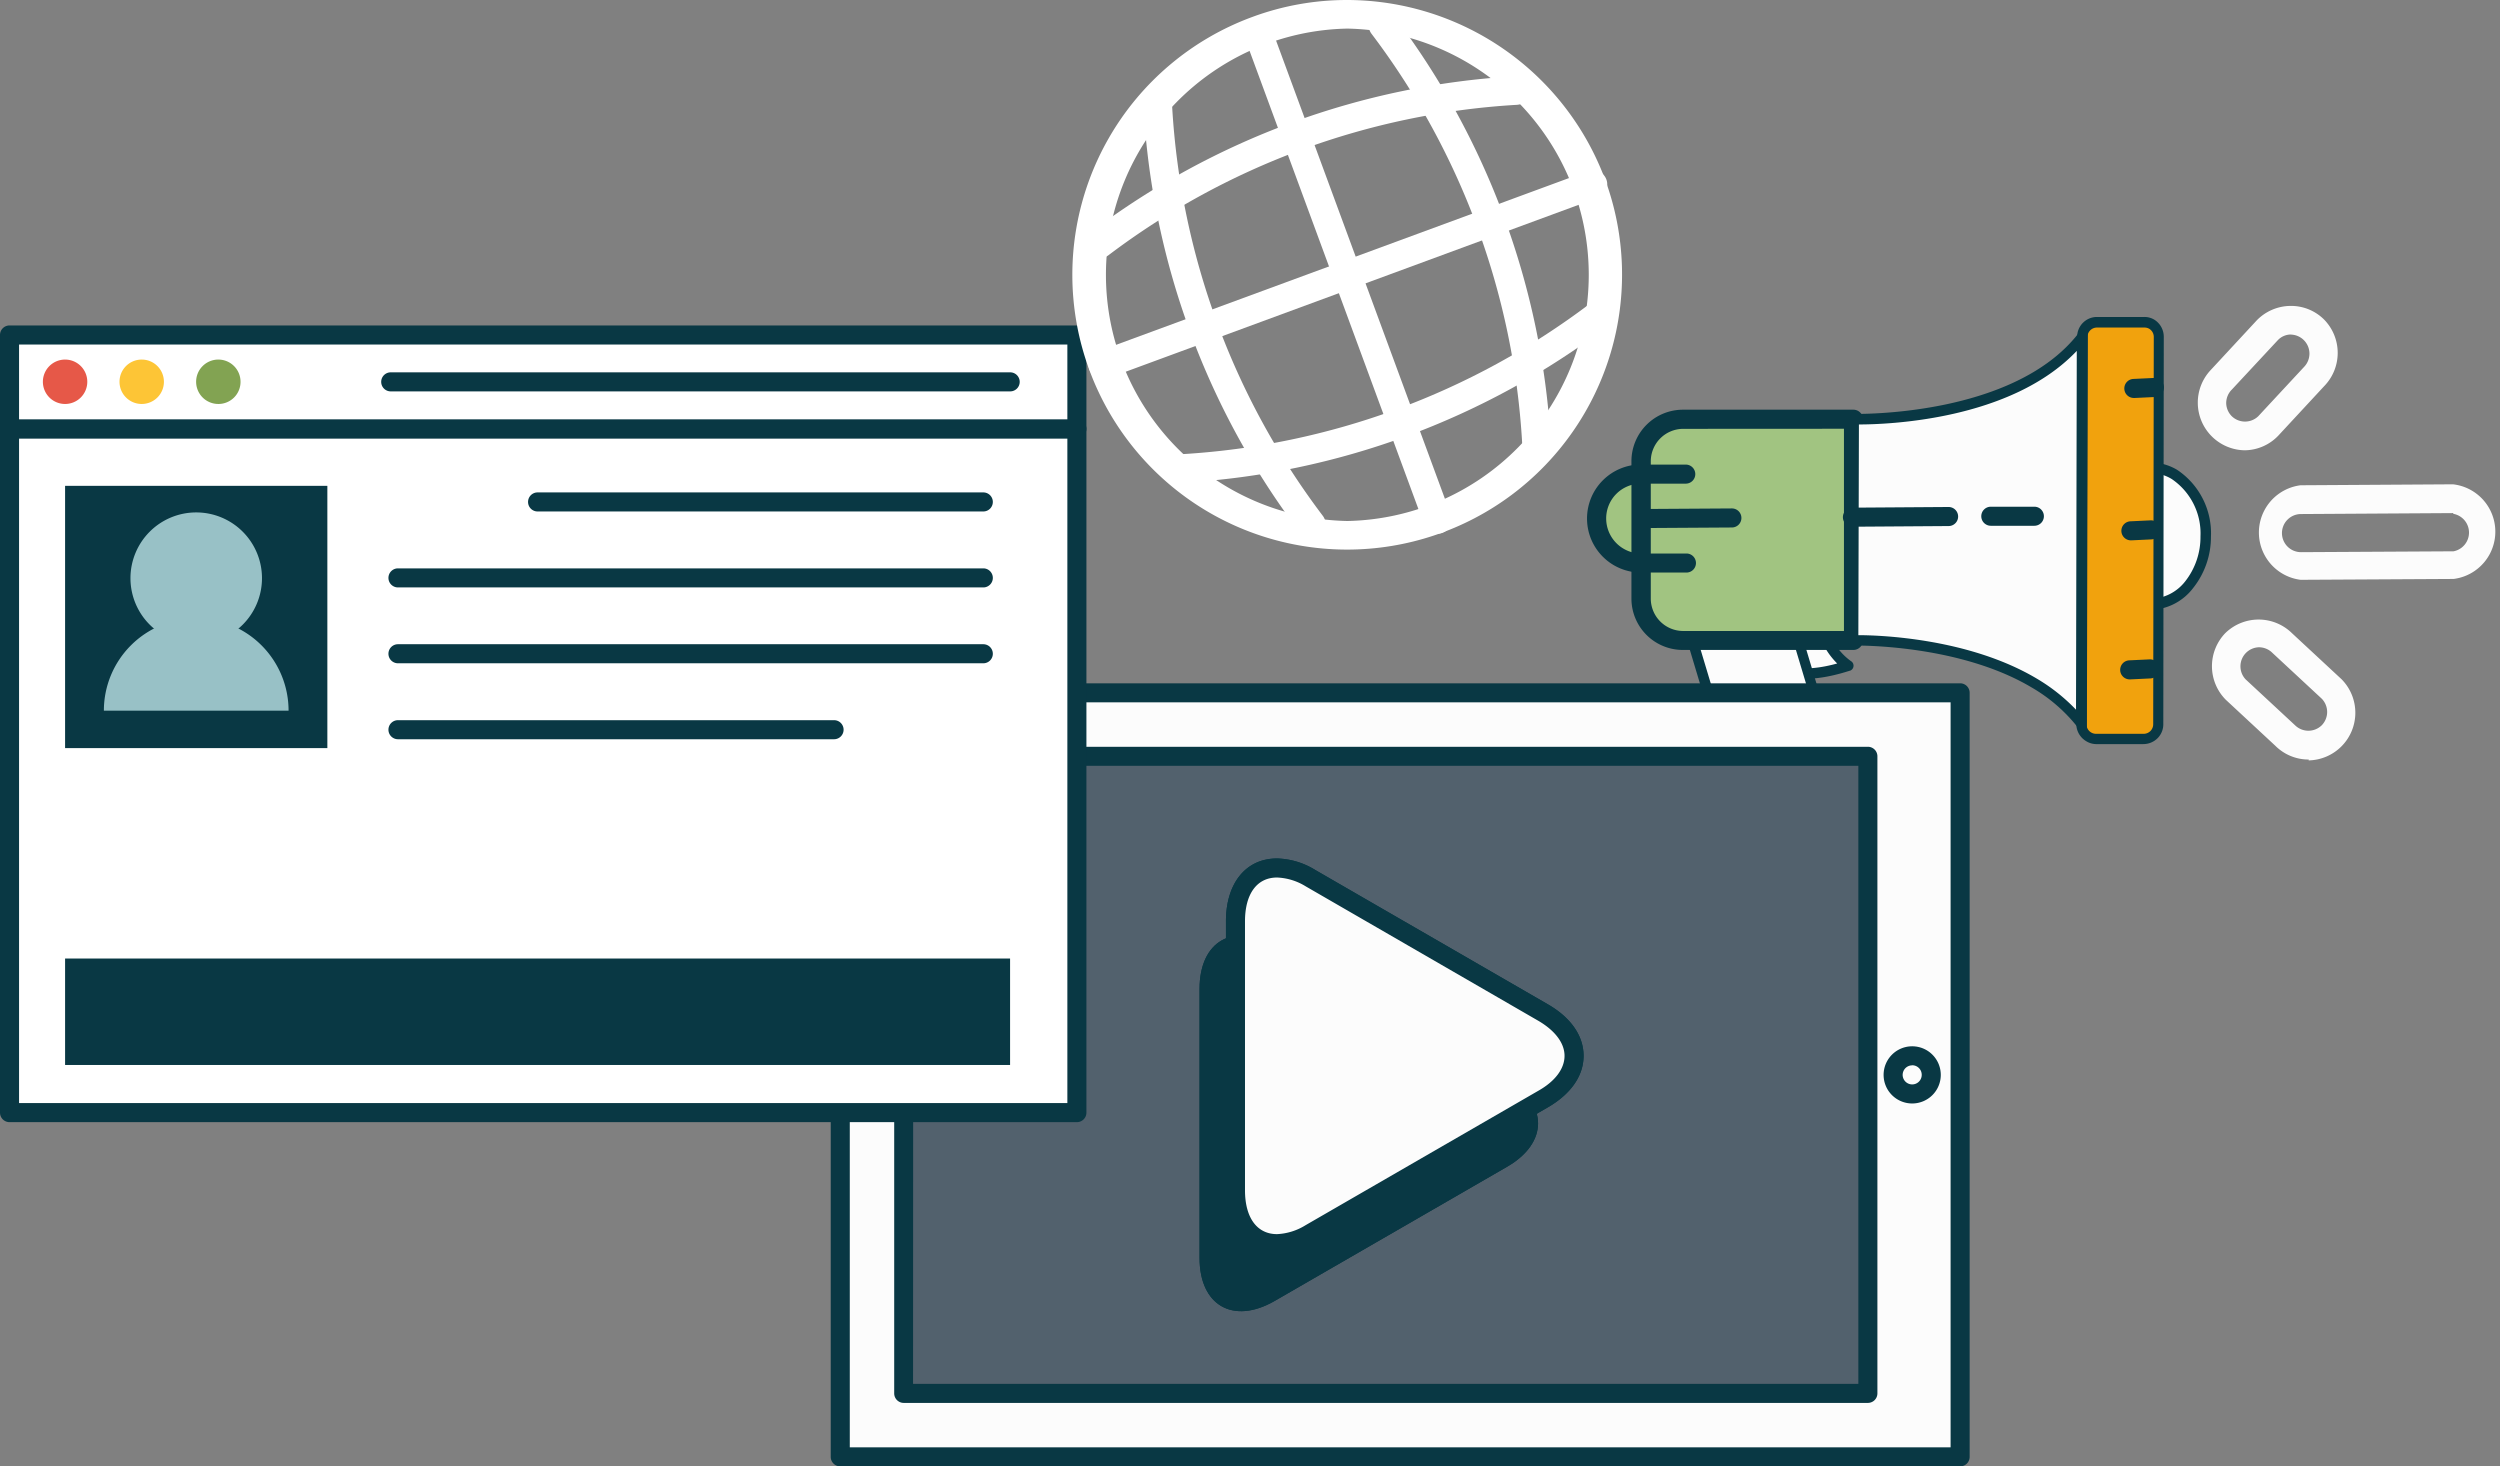 <svg xmlns="http://www.w3.org/2000/svg" viewBox="0 0 262.33 153.87"><rect x="0" y="0" width="262.33" height="153.87" fill="#808080" stroke="none"/><defs><style>.cls-1{fill:#a1c481;}.cls-2{fill:#093844;}.cls-3{fill:#fcfcfc;}.cls-4{fill:#f1a20d;}.cls-5{fill:#52616d;}.cls-6{fill:#fff;}.cls-7{fill:#e65848;}.cls-8{fill:#82a352;}.cls-9{fill:#fdc536;}.cls-10{fill:#98c1c6;}</style></defs><title>Marketing</title><g id="Layer_2" data-name="Layer 2"><g id="Layer_1-2" data-name="Layer 1"><path class="cls-1" d="M176.87,54.38a4.67,4.67,0,1,0-4.64,4.7A4.66,4.66,0,0,0,176.87,54.38Z"/><path class="cls-2" d="M172.2,60.08a5.67,5.67,0,1,1,5.67-5.71,5.68,5.68,0,0,1-5.67,5.71Zm0-9.33a3.65,3.65,0,0,0-3.66,3.69,3.68,3.68,0,0,0,3.66,3.64v1l0-1a3.67,3.67,0,0,0,0-7.33Z"/><path class="cls-3" d="M231.45,56.3c0-3.95-2.54-7.18-5.73-7.2s-5.8,3.16-5.83,7.11,2.54,7.18,5.73,7.2S231.42,60.25,231.45,56.3Z"/><path class="cls-2" d="M222.89,63.19h0a8,8,0,0,1-3.55-7c0-4.25,2.9-7.68,6.39-7.66a5.43,5.43,0,0,1,2.72.77,8,8,0,0,1,3.55,7,8.62,8.62,0,0,1-1.86,5.39A5.8,5.8,0,0,1,225.61,64,5.43,5.43,0,0,1,222.89,63.19Zm5-12.92a4.16,4.16,0,0,0-2.17-.62c-2.89,0-5.26,2.92-5.28,6.57a6.89,6.89,0,0,0,3,6,4.16,4.16,0,0,0,2.17.62A4.73,4.73,0,0,0,229.3,61a7.51,7.51,0,0,0,1.6-4.71A6.89,6.89,0,0,0,227.89,50.27Z"/><path class="cls-3" d="M191.16,65.45A6.78,6.78,0,0,0,194,69.82s-5.21,1.94-7.16,0C186.79,69.8,183.65,60.33,191.16,65.45Z"/><path class="cls-2" d="M187,70.65a3,3,0,0,1-.59-.46.46.46,0,0,1-.13-.21c-.16-.49-1.53-4.82.17-6.19.87-.7,2.2-.5,4.08.61.3.17.61.38.94.6a.58.58,0,0,1,.24.37,6.25,6.25,0,0,0,2.51,4,.56.56,0,0,1-.07,1C193.94,70.4,189.4,72.07,187,70.65Zm.27-1.15a3.06,3.06,0,0,0,.29.21c1.29.76,3.69.34,5.22-.09a7.71,7.71,0,0,1-2.11-3.84l-.7-.44c-1.37-.81-2.38-1.06-2.83-.7C186.35,65.27,186.73,67.82,187.26,69.5Z"/><path class="cls-3" d="M190.75,74.08a2.13,2.13,0,0,1-1.43,2.66l-6.09,1.82a2.14,2.14,0,0,1-2.66-1.42l-4.69-15.63a2.14,2.14,0,0,1,1.43-2.65l6.1-1.83a2.12,2.12,0,0,1,2.65,1.43Z"/><path class="cls-2" d="M181.25,78.83a2.64,2.64,0,0,1-1.2-1.54l-4.69-15.62a2.68,2.68,0,0,1,.21-2,2.64,2.64,0,0,1,1.59-1.3l6.09-1.83a2.68,2.68,0,0,1,3.34,1.8l4.69,15.63a2.69,2.69,0,0,1-1.8,3.33l-6.1,1.83A2.69,2.69,0,0,1,181.25,78.83Zm3.58-21.12a1.55,1.55,0,0,0-1.26-.16l-6.1,1.83a1.58,1.58,0,0,0-1.06,2L181.1,77a1.62,1.62,0,0,0,2,1.06l6.09-1.83a1.58,1.58,0,0,0,1.07-2l-4.69-15.63A1.55,1.55,0,0,0,184.83,57.71Z"/><path class="cls-1" d="M194.51,44l-17.87,0a4.4,4.4,0,0,0-4.42,4.4l0,14.39a4.4,4.4,0,0,0,4.4,4.42l17.87,0Z"/><path class="cls-2" d="M194.46,68.2h0l-17.87,0a5.39,5.39,0,0,1-5.4-5.42l0-14.39a5.41,5.41,0,0,1,5.41-5.4l17.88,0a1,1,0,0,1,1,1l0,23.21a1,1,0,0,1-1,1ZM176.64,45a3.41,3.41,0,0,0-3.42,3.4l0,14.39a3.4,3.4,0,0,0,3.4,3.42l16.87,0,0-21.22Z"/><path class="cls-4" d="M226.48,76a1.54,1.54,0,0,1-1.54,1.53h-5A1.53,1.53,0,0,1,218.4,76l.08-40.61A1.54,1.54,0,0,1,220,33.81h5a1.54,1.54,0,0,1,1.53,1.54Z"/><path class="cls-2" d="M218.87,77.75a2.11,2.11,0,0,1-1-1.8l.09-40.61A2.08,2.08,0,0,1,220,33.26l5,0a2,2,0,0,1,1.05.28,2.12,2.12,0,0,1,1,1.8L227,76a2.06,2.06,0,0,1-.61,1.47,2.11,2.11,0,0,1-1.48.61l-5,0A2.05,2.05,0,0,1,218.87,77.75Zm6.67-43.24a1,1,0,0,0-.5-.14h-5a1,1,0,0,0-1,1L218.94,76a1,1,0,0,0,1,1h5a1,1,0,0,0,1-1L226,35.36A1,1,0,0,0,225.54,34.51Z"/><path class="cls-3" d="M194.51,44l0,23.21s16.87-.4,23.94,8.75l.08-40.61C211.38,44.46,194.51,44,194.51,44Z"/><path class="cls-2" d="M193.91,67.76,194,43.43h.56c.16,0,16.67.36,23.52-8.43l1-1.27-.1,43.81-1-1.27a17,17,0,0,0-4.84-4.16c-7.73-4.58-18.54-4.37-18.64-4.37Zm1.15-23.22L195,66.65c2.38,0,11.6.35,18.66,4.52a19.1,19.1,0,0,1,4.18,3.3l.08-37.65C211,44.12,198,44.54,195.06,44.54Z"/><path class="cls-3" d="M241.4,60.84a5,5,0,0,1,0-9.92l16-.1a5,5,0,0,1,.06,9.93l-16,.09Zm16-7-16,.1a2,2,0,0,0-1.95,2,2,2,0,0,0,2,2v1.5l0-1.5,16-.09a2,2,0,0,0,0-3.93Z"/><path class="cls-3" d="M242.26,79.7a4.93,4.93,0,0,1-3.49-1.43l-5.2-4.83a5,5,0,0,1-.07-7,5,5,0,0,1,7,0l5.2,4.83a5,5,0,0,1-3.45,8.52ZM237,67.92a2,2,0,0,0-1.37,3.36l5.19,4.82a2,2,0,0,0,2.81,0,2,2,0,0,0,0-2.78l-5.19-4.82A2,2,0,0,0,237,67.92Z"/><path class="cls-3" d="M235.56,47.25A5,5,0,0,1,232,38.8l4.82-5.2a5,5,0,0,1,3.56-1.5,4.91,4.91,0,0,1,3.49,1.43,5,5,0,0,1,0,7l-4.82,5.2A4.94,4.94,0,0,1,235.56,47.25Zm4.86-12.15a1.91,1.91,0,0,0-1.39.58l-4.83,5.19a2,2,0,0,0-.6,1.43,2,2,0,0,0,.59,1.38,2,2,0,0,0,2.77,0l4.83-5.2a2,2,0,0,0-1.37-3.37Z"/><path class="cls-2" d="M223.91,41.76a1,1,0,0,1-1-.95,1,1,0,0,1,1-1.05l2.1-.1a1,1,0,0,1,.1,2l-2.1.1Z"/><path class="cls-2" d="M223.5,71.29a1,1,0,0,1-.05-2l2.1-.1a1,1,0,0,1,.1,2l-2.1.1Z"/><path class="cls-2" d="M223.6,56.7a1,1,0,0,1,0-2l2.1-.1a1,1,0,0,1,1,1,1,1,0,0,1-.95,1l-2.1.1Z"/><path class="cls-2" d="M172.17,50.75a1,1,0,0,1-1-1,1,1,0,0,1,1-1l4.72,0h0a1,1,0,0,1,0,2l-4.73,0Z"/><path class="cls-2" d="M172.42,55.41a1,1,0,1,1,0-2l9.31-.06h0a1,1,0,0,1,0,2l-9.32.06Z"/><path class="cls-2" d="M172.23,60.08a1,1,0,1,1,0-2l4.73,0h0a1,1,0,0,1,1,1,1,1,0,0,1-1,1l-4.73,0Z"/><path class="cls-2" d="M194.38,55.27a1,1,0,0,1,0-2l10.09-.07h0a1,1,0,0,1,0,2l-10.09.07Z"/><path class="cls-2" d="M208.9,55.17a1,1,0,0,1-1-1,1,1,0,0,1,1-1l4.57,0h0a1,1,0,0,1,1,1,1,1,0,0,1-1,1l-4.57,0Z"/><rect class="cls-3" x="88.17" y="72.7" width="117.51" height="80.16"/><path class="cls-2" d="M205.68,153.87H88.17a1,1,0,0,1-1-1V72.7a1,1,0,0,1,1-1H205.68a1,1,0,0,1,1,1v80.17A1,1,0,0,1,205.68,153.87Zm-116.51-2H204.68V73.7H89.17Z"/><rect class="cls-5" x="94.83" y="79.36" width="101.19" height="66.84"/><path class="cls-2" d="M196,147.21H94.83a1,1,0,0,1-1-1V79.36a1,1,0,0,1,1-1H196a1,1,0,0,1,1,1v66.85A1,1,0,0,1,196,147.21Zm-100.19-2H195V80.36H95.83Z"/><path class="cls-3" d="M202.65,112.79a2,2,0,1,0-2,2A2,2,0,0,0,202.65,112.79Z"/><path class="cls-2" d="M200.65,115.79a3,3,0,1,1,3-3A3,3,0,0,1,200.65,115.79Zm0-4a1,1,0,1,0,1,1A1,1,0,0,0,200.65,111.78Z"/><path class="cls-2" d="M133.72,99.23c-4.31-2.5-7.85-.46-7.85,4.53V132c0,5,3.54,7,7.85,4.53l24.44-14.11c4.31-2.5,4.31-6.58,0-9.07Z"/><path class="cls-2" d="M133.72,99.23c-4.31-2.5-7.85-.46-7.85,4.53V132c0,5,3.54,7,7.85,4.53l24.44-14.11c4.31-2.5,4.31-6.58,0-9.07Z"/><path class="cls-3" d="M137.47,92.14c-4.32-2.49-7.85-.45-7.85,4.53V124.9c0,5,3.53,7,7.85,4.53l24.43-14.11c4.32-2.49,4.32-6.57,0-9.07Z"/><path class="cls-2" d="M134,131.5h0c-3.26,0-5.36-2.59-5.36-6.6V96.67c0-4,2.1-6.59,5.36-6.59a8,8,0,0,1,4,1.2l24.43,14.11c2.41,1.39,3.74,3.31,3.74,5.4s-1.33,4-3.74,5.4L138,130.3A8.09,8.09,0,0,1,134,131.5Zm0-39.42c-2.1,0-3.36,1.71-3.36,4.59V124.9c0,2.88,1.26,4.6,3.36,4.6h0a6.19,6.19,0,0,0,3-.94l24.43-14.11c1.77-1,2.74-2.32,2.74-3.66s-1-2.65-2.74-3.67L137,93A6.17,6.17,0,0,0,134,92.08Z"/><path class="cls-3" d="M137.47,92.14c-4.32-2.49-7.85-.45-7.85,4.53V124.9c0,5,3.53,7,7.85,4.53l24.43-14.11c4.32-2.49,4.32-6.57,0-9.07Z"/><path class="cls-2" d="M134,131.5h0c-3.26,0-5.36-2.59-5.36-6.6V96.67c0-4,2.1-6.59,5.36-6.59a8,8,0,0,1,4,1.2l24.43,14.11c2.41,1.39,3.74,3.31,3.74,5.4s-1.33,4-3.74,5.4L138,130.3A8.09,8.09,0,0,1,134,131.5Zm0-39.42c-2.1,0-3.36,1.71-3.36,4.59V124.9c0,2.88,1.26,4.6,3.36,4.6h0a6.19,6.19,0,0,0,3-.94l24.43-14.11c1.77-1,2.74-2.32,2.74-3.66s-1-2.65-2.74-3.67L137,93A6.17,6.17,0,0,0,134,92.08Z"/><rect class="cls-6" x="1" y="44.98" width="111.99" height="71.77"/><path class="cls-2" d="M113,117.75H1a1,1,0,0,1-1-1V45a1,1,0,0,1,1-1H113a1,1,0,0,1,1,1v71.77A1,1,0,0,1,113,117.75Zm-111-2H112V46H2Z"/><rect class="cls-2" x="6.83" y="50.98" width="27.52" height="27.52"/><rect class="cls-6" x="6.83" y="82.98" width="99.16" height="12.76"/><rect class="cls-2" x="6.83" y="100.58" width="99.16" height="11.17"/><rect class="cls-6" x="1" y="35.15" width="111.99" height="9.83"/><path class="cls-2" d="M113,46H1a1,1,0,0,1-1-1V35.15a1,1,0,0,1,1-1H113a1,1,0,0,1,1,1V45A1,1,0,0,1,113,46ZM2,44H112V36.15H2Z"/><path class="cls-7" d="M9.16,40.07a2.33,2.33,0,1,0-2.33,2.32A2.33,2.33,0,0,0,9.16,40.07Z"/><path class="cls-8" d="M25.24,40.07a2.33,2.33,0,1,0-2.32,2.32A2.32,2.32,0,0,0,25.24,40.07Z"/><path class="cls-9" d="M17.2,40.07a2.33,2.33,0,1,0-2.33,2.32A2.33,2.33,0,0,0,17.2,40.07Z"/><path class="cls-2" d="M106,41.07H41a1,1,0,0,1,0-2h65a1,1,0,0,1,0,2Z"/><path class="cls-10" d="M27.49,60.67a6.9,6.9,0,1,0-6.9,6.9A6.9,6.9,0,0,0,27.49,60.67Z"/><path class="cls-10" d="M20.59,64.88a9.69,9.69,0,0,0-9.69,9.69H30.28A9.69,9.69,0,0,0,20.59,64.88Z"/><path class="cls-2" d="M103.18,53.67H56.41a1,1,0,0,1,0-2h46.77a1,1,0,0,1,0,2Z"/><path class="cls-2" d="M103.18,61.64H41.76a1,1,0,0,1,0-2h61.42a1,1,0,0,1,0,2Z"/><path class="cls-2" d="M103.18,69.6H41.76a1,1,0,1,1,0-2h61.42a1,1,0,0,1,0,2Z"/><path class="cls-2" d="M87.52,77.57H41.76a1,1,0,1,1,0-2H87.52a1,1,0,0,1,0,2Z"/><path class="cls-6" d="M141.38,57.67h0a28.83,28.83,0,0,1-10-55.88,28.6,28.6,0,0,1,10-1.79,28.94,28.94,0,0,1,27.06,18.87,28.86,28.86,0,0,1-27.05,38.8Zm0-54.67a25.84,25.84,0,0,0,0,51.67h0a25.84,25.84,0,0,0,0-51.67Z"/><path class="cls-6" d="M115.36,27.07a1.49,1.49,0,0,1-1.2-.6,1.51,1.51,0,0,1,.3-2.1A81.68,81.68,0,0,1,159,8a1.5,1.5,0,0,1,.17,3,78.63,78.63,0,0,0-42.88,15.8A1.48,1.48,0,0,1,115.36,27.07Z"/><path class="cls-6" d="M124.05,50.66a1.5,1.5,0,0,1-.09-3,78.6,78.6,0,0,0,42.88-15.8,1.5,1.5,0,0,1,1.81,2.39,81.45,81.45,0,0,1-44.51,16.4Z"/><path class="cls-6" d="M137.64,56.53a1.49,1.49,0,0,1-1.2-.6A81.51,81.51,0,0,1,120,11.42a1.5,1.5,0,1,1,3-.17,78.62,78.62,0,0,0,15.8,42.87,1.5,1.5,0,0,1-.29,2.1A1.47,1.47,0,0,1,137.64,56.53Z"/><path class="cls-6" d="M161.22,47.84a1.51,1.51,0,0,1-1.5-1.41,78.55,78.55,0,0,0-15.8-42.88,1.5,1.5,0,0,1,2.4-1.81,81.66,81.66,0,0,1,16.4,44.51,1.49,1.49,0,0,1-1.41,1.58Z"/><path class="cls-6" d="M115.73,39.79a1.5,1.5,0,0,1-.51-2.91L166.5,18a1.5,1.5,0,1,1,1,2.81l-51.29,18.9A1.55,1.55,0,0,1,115.73,39.79Z"/><path class="cls-6" d="M150.83,56a1.51,1.51,0,0,1-1.41-1L130.52,3.71a1.5,1.5,0,0,1,2.81-1L152.23,54a1.49,1.49,0,0,1-.89,1.92A1.32,1.32,0,0,1,150.83,56Z"/></g></g></svg>